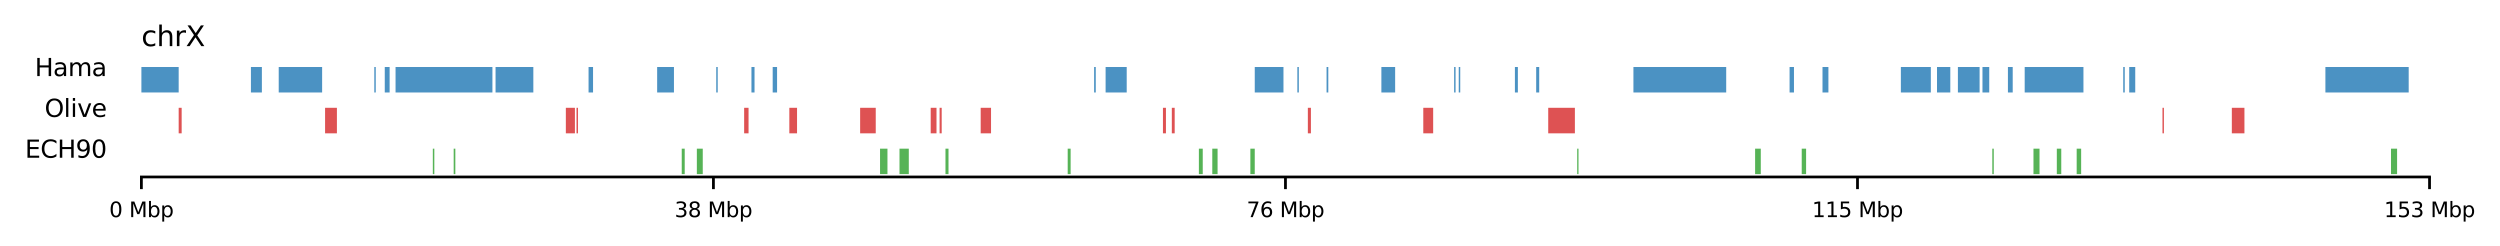 <?xml version="1.0" encoding="utf-8" standalone="no"?>
<!DOCTYPE svg PUBLIC "-//W3C//DTD SVG 1.1//EN"
  "http://www.w3.org/Graphics/SVG/1.1/DTD/svg11.dtd">
<svg xmlns:xlink="http://www.w3.org/1999/xlink" width="719.345pt" height="70.926pt" viewBox="0 0 719.345 70.926" xmlns="http://www.w3.org/2000/svg" version="1.1">
 <defs>
  <style type="text/css">*{stroke-linejoin: round; stroke-linecap: butt}</style>
 </defs>
 <g id="figure_1">
  <g id="patch_1">
   <path d="M 0 70.926 
L 719.345 70.926 
L 719.345 0 
L 0 0 
z
" style="fill: #ffffff"/>
  </g>
  <g id="axes_1">
   <g id="patch_2">
    <path d="M 40.683 39.172 
L 699.068 39.172 
L 699.068 31.025 
L 40.683 31.025 
z
" style="fill: #ffffff"/>
   </g>
   <g id="patch_3">
    <path d="M 51.413 38.357 
L 52.272 38.357 
L 52.272 31.025 
L 51.413 31.025 
z
" clip-path="url(#p00c0604538)" style="fill: #d62728; opacity: 0.8"/>
   </g>
   <g id="patch_4">
    <path d="M 93.536 38.357 
L 96.942 38.357 
L 96.942 31.025 
L 93.536 31.025 
z
" clip-path="url(#p00c0604538)" style="fill: #d62728; opacity: 0.8"/>
   </g>
   <g id="patch_5">
    <path d="M 162.815 38.357 
L 165.427 38.357 
L 165.427 31.025 
L 162.815 31.025 
z
" clip-path="url(#p00c0604538)" style="fill: #d62728; opacity: 0.8"/>
   </g>
   <g id="patch_6">
    <path d="M 165.884 38.357 
L 166.308 38.357 
L 166.308 31.025 
L 165.884 31.025 
z
" clip-path="url(#p00c0604538)" style="fill: #d62728; opacity: 0.8"/>
   </g>
   <g id="patch_7">
    <path d="M 214.118 38.357 
L 215.388 38.357 
L 215.388 31.025 
L 214.118 31.025 
z
" clip-path="url(#p00c0604538)" style="fill: #d62728; opacity: 0.8"/>
   </g>
   <g id="patch_8">
    <path d="M 227.12 38.357 
L 229.338 38.357 
L 229.338 31.025 
L 227.12 31.025 
z
" clip-path="url(#p00c0604538)" style="fill: #d62728; opacity: 0.8"/>
   </g>
   <g id="patch_9">
    <path d="M 247.493 38.357 
L 251.985 38.357 
L 251.985 31.025 
L 247.493 31.025 
z
" clip-path="url(#p00c0604538)" style="fill: #d62728; opacity: 0.8"/>
   </g>
   <g id="patch_10">
    <path d="M 267.796 38.357 
L 269.469 38.357 
L 269.469 31.025 
L 267.796 31.025 
z
" clip-path="url(#p00c0604538)" style="fill: #d62728; opacity: 0.8"/>
   </g>
   <g id="patch_11">
    <path d="M 270.357 38.357 
L 270.963 38.357 
L 270.963 31.025 
L 270.357 31.025 
z
" clip-path="url(#p00c0604538)" style="fill: #d62728; opacity: 0.8"/>
   </g>
   <g id="patch_12">
    <path d="M 282.18 38.357 
L 285.158 38.357 
L 285.158 31.025 
L 282.18 31.025 
z
" clip-path="url(#p00c0604538)" style="fill: #d62728; opacity: 0.8"/>
   </g>
   <g id="patch_13">
    <path d="M 334.626 38.357 
L 335.489 38.357 
L 335.489 31.025 
L 334.626 31.025 
z
" clip-path="url(#p00c0604538)" style="fill: #d62728; opacity: 0.8"/>
   </g>
   <g id="patch_14">
    <path d="M 337.178 38.357 
L 338.002 38.357 
L 338.002 31.025 
L 337.178 31.025 
z
" clip-path="url(#p00c0604538)" style="fill: #d62728; opacity: 0.8"/>
   </g>
   <g id="patch_15">
    <path d="M 376.317 38.357 
L 377.201 38.357 
L 377.201 31.025 
L 376.317 31.025 
z
" clip-path="url(#p00c0604538)" style="fill: #d62728; opacity: 0.8"/>
   </g>
   <g id="patch_16">
    <path d="M 409.533 38.357 
L 412.375 38.357 
L 412.375 31.025 
L 409.533 31.025 
z
" clip-path="url(#p00c0604538)" style="fill: #d62728; opacity: 0.8"/>
   </g>
   <g id="patch_17">
    <path d="M 445.481 38.357 
L 453.155 38.357 
L 453.155 31.025 
L 445.481 31.025 
z
" clip-path="url(#p00c0604538)" style="fill: #d62728; opacity: 0.8"/>
   </g>
   <g id="patch_18">
    <path d="M 622.228 38.357 
L 622.641 38.357 
L 622.641 31.025 
L 622.228 31.025 
z
" clip-path="url(#p00c0604538)" style="fill: #d62728; opacity: 0.8"/>
   </g>
   <g id="patch_19">
    <path d="M 642.182 38.357 
L 645.811 38.357 
L 645.811 31.025 
L 642.182 31.025 
z
" clip-path="url(#p00c0604538)" style="fill: #d62728; opacity: 0.8"/>
   </g>
   <g id="matplotlib.axis_1">
    <g id="text_1">
     <!-- Olive -->
     <g transform="translate(12.833 33.643) scale(0.07 -0.07)">
      <defs>
       <path id="DejaVuSans-4f" d="M 2522 4238 
Q 1834 4238 1429 3725 
Q 1025 3213 1025 2328 
Q 1025 1447 1429 934 
Q 1834 422 2522 422 
Q 3209 422 3611 934 
Q 4013 1447 4013 2328 
Q 4013 3213 3611 3725 
Q 3209 4238 2522 4238 
z
M 2522 4750 
Q 3503 4750 4090 4092 
Q 4678 3434 4678 2328 
Q 4678 1225 4090 567 
Q 3503 -91 2522 -91 
Q 1538 -91 948 565 
Q 359 1222 359 2328 
Q 359 3434 948 4092 
Q 1538 4750 2522 4750 
z
" transform="scale(0.016)"/>
       <path id="DejaVuSans-6c" d="M 603 4863 
L 1178 4863 
L 1178 0 
L 603 0 
L 603 4863 
z
" transform="scale(0.016)"/>
       <path id="DejaVuSans-69" d="M 603 3500 
L 1178 3500 
L 1178 0 
L 603 0 
L 603 3500 
z
M 603 4863 
L 1178 4863 
L 1178 4134 
L 603 4134 
L 603 4863 
z
" transform="scale(0.016)"/>
       <path id="DejaVuSans-76" d="M 191 3500 
L 800 3500 
L 1894 563 
L 2988 3500 
L 3597 3500 
L 2284 0 
L 1503 0 
L 191 3500 
z
" transform="scale(0.016)"/>
       <path id="DejaVuSans-65" d="M 3597 1894 
L 3597 1613 
L 953 1613 
Q 991 1019 1311 708 
Q 1631 397 2203 397 
Q 2534 397 2845 478 
Q 3156 559 3463 722 
L 3463 178 
Q 3153 47 2828 -22 
Q 2503 -91 2169 -91 
Q 1331 -91 842 396 
Q 353 884 353 1716 
Q 353 2575 817 3079 
Q 1281 3584 2069 3584 
Q 2775 3584 3186 3129 
Q 3597 2675 3597 1894 
z
M 3022 2063 
Q 3016 2534 2758 2815 
Q 2500 3097 2075 3097 
Q 1594 3097 1305 2825 
Q 1016 2553 972 2059 
L 3022 2063 
z
" transform="scale(0.016)"/>
      </defs>
      <use xlink:href="#DejaVuSans-4f"/>
      <use xlink:href="#DejaVuSans-6c" x="78.711"/>
      <use xlink:href="#DejaVuSans-69" x="106.494"/>
      <use xlink:href="#DejaVuSans-76" x="134.277"/>
      <use xlink:href="#DejaVuSans-65" x="193.457"/>
     </g>
    </g>
   </g>
  </g>
  <g id="axes_2">
   <g id="patch_20">
    <path d="M 40.683 27.425 
L 699.068 27.425 
L 699.068 19.279 
L 40.683 19.279 
z
" style="fill: #ffffff"/>
   </g>
   <g id="patch_21">
    <path d="M 40.683 26.611 
L 51.413 26.611 
L 51.413 19.279 
L 40.683 19.279 
z
" clip-path="url(#pdc4e460e05)" style="fill: #1f77b4; opacity: 0.8"/>
   </g>
   <g id="patch_22">
    <path d="M 72.199 26.611 
L 75.352 26.611 
L 75.352 19.279 
L 72.199 19.279 
z
" clip-path="url(#pdc4e460e05)" style="fill: #1f77b4; opacity: 0.8"/>
   </g>
   <g id="patch_23">
    <path d="M 80.198 26.611 
L 92.689 26.611 
L 92.689 19.279 
L 80.198 19.279 
z
" clip-path="url(#pdc4e460e05)" style="fill: #1f77b4; opacity: 0.8"/>
   </g>
   <g id="patch_24">
    <path d="M 107.699 26.611 
L 108.12 26.611 
L 108.12 19.279 
L 107.699 19.279 
z
" clip-path="url(#pdc4e460e05)" style="fill: #1f77b4; opacity: 0.8"/>
   </g>
   <g id="patch_25">
    <path d="M 110.711 26.611 
L 112.11 26.611 
L 112.11 19.279 
L 110.711 19.279 
z
" clip-path="url(#pdc4e460e05)" style="fill: #1f77b4; opacity: 0.8"/>
   </g>
   <g id="patch_26">
    <path d="M 113.816 26.611 
L 141.687 26.611 
L 141.687 19.279 
L 113.816 19.279 
z
" clip-path="url(#pdc4e460e05)" style="fill: #1f77b4; opacity: 0.8"/>
   </g>
   <g id="patch_27">
    <path d="M 142.589 26.611 
L 153.461 26.611 
L 153.461 19.279 
L 142.589 19.279 
z
" clip-path="url(#pdc4e460e05)" style="fill: #1f77b4; opacity: 0.8"/>
   </g>
   <g id="patch_28">
    <path d="M 169.351 26.611 
L 170.641 26.611 
L 170.641 19.279 
L 169.351 19.279 
z
" clip-path="url(#pdc4e460e05)" style="fill: #1f77b4; opacity: 0.8"/>
   </g>
   <g id="patch_29">
    <path d="M 189.087 26.611 
L 193.922 26.611 
L 193.922 19.279 
L 189.087 19.279 
z
" clip-path="url(#pdc4e460e05)" style="fill: #1f77b4; opacity: 0.8"/>
   </g>
   <g id="patch_30">
    <path d="M 206.089 26.611 
L 206.516 26.611 
L 206.516 19.279 
L 206.089 19.279 
z
" clip-path="url(#pdc4e460e05)" style="fill: #1f77b4; opacity: 0.8"/>
   </g>
   <g id="patch_31">
    <path d="M 216.221 26.611 
L 217.106 26.611 
L 217.106 19.279 
L 216.221 19.279 
z
" clip-path="url(#pdc4e460e05)" style="fill: #1f77b4; opacity: 0.8"/>
   </g>
   <g id="patch_32">
    <path d="M 222.332 26.611 
L 223.594 26.611 
L 223.594 19.279 
L 222.332 19.279 
z
" clip-path="url(#pdc4e460e05)" style="fill: #1f77b4; opacity: 0.8"/>
   </g>
   <g id="patch_33">
    <path d="M 314.818 26.611 
L 315.296 26.611 
L 315.296 19.279 
L 314.818 19.279 
z
" clip-path="url(#pdc4e460e05)" style="fill: #1f77b4; opacity: 0.8"/>
   </g>
   <g id="patch_34">
    <path d="M 318.125 26.611 
L 324.196 26.611 
L 324.196 19.279 
L 318.125 19.279 
z
" clip-path="url(#pdc4e460e05)" style="fill: #1f77b4; opacity: 0.8"/>
   </g>
   <g id="patch_35">
    <path d="M 361.04 26.611 
L 369.303 26.611 
L 369.303 19.279 
L 361.04 19.279 
z
" clip-path="url(#pdc4e460e05)" style="fill: #1f77b4; opacity: 0.8"/>
   </g>
   <g id="patch_36">
    <path d="M 373.297 26.611 
L 373.724 26.611 
L 373.724 19.279 
L 373.297 19.279 
z
" clip-path="url(#pdc4e460e05)" style="fill: #1f77b4; opacity: 0.8"/>
   </g>
   <g id="patch_37">
    <path d="M 381.704 26.611 
L 382.202 26.611 
L 382.202 19.279 
L 381.704 19.279 
z
" clip-path="url(#pdc4e460e05)" style="fill: #1f77b4; opacity: 0.8"/>
   </g>
   <g id="patch_38">
    <path d="M 397.475 26.611 
L 401.437 26.611 
L 401.437 19.279 
L 397.475 19.279 
z
" clip-path="url(#pdc4e460e05)" style="fill: #1f77b4; opacity: 0.8"/>
   </g>
   <g id="patch_39">
    <path d="M 418.404 26.611 
L 418.823 26.611 
L 418.823 19.279 
L 418.404 19.279 
z
" clip-path="url(#pdc4e460e05)" style="fill: #1f77b4; opacity: 0.8"/>
   </g>
   <g id="patch_40">
    <path d="M 419.736 26.611 
L 420.167 26.611 
L 420.167 19.279 
L 419.736 19.279 
z
" clip-path="url(#pdc4e460e05)" style="fill: #1f77b4; opacity: 0.8"/>
   </g>
   <g id="patch_41">
    <path d="M 435.898 26.611 
L 436.748 26.611 
L 436.748 19.279 
L 435.898 19.279 
z
" clip-path="url(#pdc4e460e05)" style="fill: #1f77b4; opacity: 0.8"/>
   </g>
   <g id="patch_42">
    <path d="M 442.017 26.611 
L 442.889 26.611 
L 442.889 19.279 
L 442.017 19.279 
z
" clip-path="url(#pdc4e460e05)" style="fill: #1f77b4; opacity: 0.8"/>
   </g>
   <g id="patch_43">
    <path d="M 470 26.611 
L 496.695 26.611 
L 496.695 19.279 
L 470 19.279 
z
" clip-path="url(#pdc4e460e05)" style="fill: #1f77b4; opacity: 0.8"/>
   </g>
   <g id="patch_44">
    <path d="M 514.928 26.611 
L 516.193 26.611 
L 516.193 19.279 
L 514.928 19.279 
z
" clip-path="url(#pdc4e460e05)" style="fill: #1f77b4; opacity: 0.8"/>
   </g>
   <g id="patch_45">
    <path d="M 524.403 26.611 
L 526.103 26.611 
L 526.103 19.279 
L 524.403 19.279 
z
" clip-path="url(#pdc4e460e05)" style="fill: #1f77b4; opacity: 0.8"/>
   </g>
   <g id="patch_46">
    <path d="M 546.951 26.611 
L 555.573 26.611 
L 555.573 19.279 
L 546.951 19.279 
z
" clip-path="url(#pdc4e460e05)" style="fill: #1f77b4; opacity: 0.8"/>
   </g>
   <g id="patch_47">
    <path d="M 563.362 26.611 
L 569.605 26.611 
L 569.605 19.279 
L 563.362 19.279 
z
" clip-path="url(#pdc4e460e05)" style="fill: #1f77b4; opacity: 0.8"/>
   </g>
   <g id="patch_48">
    <path d="M 570.433 26.611 
L 572.378 26.611 
L 572.378 19.279 
L 570.433 19.279 
z
" clip-path="url(#pdc4e460e05)" style="fill: #1f77b4; opacity: 0.8"/>
   </g>
   <g id="patch_49">
    <path d="M 577.755 26.611 
L 579.132 26.611 
L 579.132 19.279 
L 577.755 19.279 
z
" clip-path="url(#pdc4e460e05)" style="fill: #1f77b4; opacity: 0.8"/>
   </g>
   <g id="patch_50">
    <path d="M 582.58 26.611 
L 599.486 26.611 
L 599.486 19.279 
L 582.58 19.279 
z
" clip-path="url(#pdc4e460e05)" style="fill: #1f77b4; opacity: 0.8"/>
   </g>
   <g id="patch_51">
    <path d="M 610.934 26.611 
L 611.373 26.611 
L 611.373 19.279 
L 610.934 19.279 
z
" clip-path="url(#pdc4e460e05)" style="fill: #1f77b4; opacity: 0.8"/>
   </g>
   <g id="patch_52">
    <path d="M 557.351 26.611 
L 561.177 26.611 
L 561.177 19.279 
L 557.351 19.279 
z
" clip-path="url(#pdc4e460e05)" style="fill: #1f77b4; opacity: 0.8"/>
   </g>
   <g id="patch_53">
    <path d="M 612.656 26.611 
L 614.391 26.611 
L 614.391 19.279 
L 612.656 19.279 
z
" clip-path="url(#pdc4e460e05)" style="fill: #1f77b4; opacity: 0.8"/>
   </g>
   <g id="patch_54">
    <path d="M 669.108 26.611 
L 693.072 26.611 
L 693.072 19.279 
L 669.108 19.279 
z
" clip-path="url(#pdc4e460e05)" style="fill: #1f77b4; opacity: 0.8"/>
   </g>
   <g id="matplotlib.axis_2">
    <g id="text_2">
     <!-- Hama -->
     <g transform="translate(10.021 21.896) scale(0.07 -0.07)">
      <defs>
       <path id="DejaVuSans-48" d="M 628 4666 
L 1259 4666 
L 1259 2753 
L 3553 2753 
L 3553 4666 
L 4184 4666 
L 4184 0 
L 3553 0 
L 3553 2222 
L 1259 2222 
L 1259 0 
L 628 0 
L 628 4666 
z
" transform="scale(0.016)"/>
       <path id="DejaVuSans-61" d="M 2194 1759 
Q 1497 1759 1228 1600 
Q 959 1441 959 1056 
Q 959 750 1161 570 
Q 1363 391 1709 391 
Q 2188 391 2477 730 
Q 2766 1069 2766 1631 
L 2766 1759 
L 2194 1759 
z
M 3341 1997 
L 3341 0 
L 2766 0 
L 2766 531 
Q 2569 213 2275 61 
Q 1981 -91 1556 -91 
Q 1019 -91 701 211 
Q 384 513 384 1019 
Q 384 1609 779 1909 
Q 1175 2209 1959 2209 
L 2766 2209 
L 2766 2266 
Q 2766 2663 2505 2880 
Q 2244 3097 1772 3097 
Q 1472 3097 1187 3025 
Q 903 2953 641 2809 
L 641 3341 
Q 956 3463 1253 3523 
Q 1550 3584 1831 3584 
Q 2591 3584 2966 3190 
Q 3341 2797 3341 1997 
z
" transform="scale(0.016)"/>
       <path id="DejaVuSans-6d" d="M 3328 2828 
Q 3544 3216 3844 3400 
Q 4144 3584 4550 3584 
Q 5097 3584 5394 3201 
Q 5691 2819 5691 2113 
L 5691 0 
L 5113 0 
L 5113 2094 
Q 5113 2597 4934 2840 
Q 4756 3084 4391 3084 
Q 3944 3084 3684 2787 
Q 3425 2491 3425 1978 
L 3425 0 
L 2847 0 
L 2847 2094 
Q 2847 2600 2669 2842 
Q 2491 3084 2119 3084 
Q 1678 3084 1418 2786 
Q 1159 2488 1159 1978 
L 1159 0 
L 581 0 
L 581 3500 
L 1159 3500 
L 1159 2956 
Q 1356 3278 1631 3431 
Q 1906 3584 2284 3584 
Q 2666 3584 2933 3390 
Q 3200 3197 3328 2828 
z
" transform="scale(0.016)"/>
      </defs>
      <use xlink:href="#DejaVuSans-48"/>
      <use xlink:href="#DejaVuSans-61" x="75.195"/>
      <use xlink:href="#DejaVuSans-6d" x="136.475"/>
      <use xlink:href="#DejaVuSans-61" x="233.887"/>
     </g>
    </g>
   </g>
   <g id="text_3">
    <!-- chrX -->
    <g transform="translate(40.683 13.279) scale(0.08 -0.08)">
     <defs>
      <path id="DejaVuSans-63" d="M 3122 3366 
L 3122 2828 
Q 2878 2963 2633 3030 
Q 2388 3097 2138 3097 
Q 1578 3097 1268 2742 
Q 959 2388 959 1747 
Q 959 1106 1268 751 
Q 1578 397 2138 397 
Q 2388 397 2633 464 
Q 2878 531 3122 666 
L 3122 134 
Q 2881 22 2623 -34 
Q 2366 -91 2075 -91 
Q 1284 -91 818 406 
Q 353 903 353 1747 
Q 353 2603 823 3093 
Q 1294 3584 2113 3584 
Q 2378 3584 2631 3529 
Q 2884 3475 3122 3366 
z
" transform="scale(0.016)"/>
      <path id="DejaVuSans-68" d="M 3513 2113 
L 3513 0 
L 2938 0 
L 2938 2094 
Q 2938 2591 2744 2837 
Q 2550 3084 2163 3084 
Q 1697 3084 1428 2787 
Q 1159 2491 1159 1978 
L 1159 0 
L 581 0 
L 581 4863 
L 1159 4863 
L 1159 2956 
Q 1366 3272 1645 3428 
Q 1925 3584 2291 3584 
Q 2894 3584 3203 3211 
Q 3513 2838 3513 2113 
z
" transform="scale(0.016)"/>
      <path id="DejaVuSans-72" d="M 2631 2963 
Q 2534 3019 2420 3045 
Q 2306 3072 2169 3072 
Q 1681 3072 1420 2755 
Q 1159 2438 1159 1844 
L 1159 0 
L 581 0 
L 581 3500 
L 1159 3500 
L 1159 2956 
Q 1341 3275 1631 3429 
Q 1922 3584 2338 3584 
Q 2397 3584 2469 3576 
Q 2541 3569 2628 3553 
L 2631 2963 
z
" transform="scale(0.016)"/>
      <path id="DejaVuSans-58" d="M 403 4666 
L 1081 4666 
L 2241 2931 
L 3406 4666 
L 4084 4666 
L 2584 2425 
L 4184 0 
L 3506 0 
L 2194 1984 
L 872 0 
L 191 0 
L 1856 2491 
L 403 4666 
z
" transform="scale(0.016)"/>
     </defs>
     <use xlink:href="#DejaVuSans-63"/>
     <use xlink:href="#DejaVuSans-68" x="54.98"/>
     <use xlink:href="#DejaVuSans-72" x="118.359"/>
     <use xlink:href="#DejaVuSans-58" x="159.473"/>
    </g>
   </g>
  </g>
  <g id="axes_3">
   <g id="patch_55">
    <path d="M 40.683 50.919 
L 699.068 50.919 
L 699.068 42.772 
L 40.683 42.772 
z
" style="fill: #ffffff"/>
   </g>
   <g id="patch_56">
    <path d="M 124.54 50.104 
L 124.97 50.104 
L 124.97 42.772 
L 124.54 42.772 
z
" clip-path="url(#pe12d42c5f4)" style="fill: #2ca02c; opacity: 0.8"/>
   </g>
   <g id="patch_57">
    <path d="M 130.542 50.104 
L 131.018 50.104 
L 131.018 42.772 
L 130.542 42.772 
z
" clip-path="url(#pe12d42c5f4)" style="fill: #2ca02c; opacity: 0.8"/>
   </g>
   <g id="patch_58">
    <path d="M 196.162 50.104 
L 197.019 50.104 
L 197.019 42.772 
L 196.162 42.772 
z
" clip-path="url(#pe12d42c5f4)" style="fill: #2ca02c; opacity: 0.8"/>
   </g>
   <g id="patch_59">
    <path d="M 200.509 50.104 
L 202.209 50.104 
L 202.209 42.772 
L 200.509 42.772 
z
" clip-path="url(#pe12d42c5f4)" style="fill: #2ca02c; opacity: 0.8"/>
   </g>
   <g id="patch_60">
    <path d="M 253.221 50.104 
L 255.356 50.104 
L 255.356 42.772 
L 253.221 42.772 
z
" clip-path="url(#pe12d42c5f4)" style="fill: #2ca02c; opacity: 0.8"/>
   </g>
   <g id="patch_61">
    <path d="M 258.821 50.104 
L 261.496 50.104 
L 261.496 42.772 
L 258.821 42.772 
z
" clip-path="url(#pe12d42c5f4)" style="fill: #2ca02c; opacity: 0.8"/>
   </g>
   <g id="patch_62">
    <path d="M 272.048 50.104 
L 272.923 50.104 
L 272.923 42.772 
L 272.048 42.772 
z
" clip-path="url(#pe12d42c5f4)" style="fill: #2ca02c; opacity: 0.8"/>
   </g>
   <g id="patch_63">
    <path d="M 307.217 50.104 
L 308.062 50.104 
L 308.062 42.772 
L 307.217 42.772 
z
" clip-path="url(#pe12d42c5f4)" style="fill: #2ca02c; opacity: 0.8"/>
   </g>
   <g id="patch_64">
    <path d="M 344.961 50.104 
L 346.076 50.104 
L 346.076 42.772 
L 344.961 42.772 
z
" clip-path="url(#pe12d42c5f4)" style="fill: #2ca02c; opacity: 0.8"/>
   </g>
   <g id="patch_65">
    <path d="M 348.819 50.104 
L 350.345 50.104 
L 350.345 42.772 
L 348.819 42.772 
z
" clip-path="url(#pe12d42c5f4)" style="fill: #2ca02c; opacity: 0.8"/>
   </g>
   <g id="patch_66">
    <path d="M 359.776 50.104 
L 361.039 50.104 
L 361.039 42.772 
L 359.776 42.772 
z
" clip-path="url(#pe12d42c5f4)" style="fill: #2ca02c; opacity: 0.8"/>
   </g>
   <g id="patch_67">
    <path d="M 453.817 50.104 
L 454.197 50.104 
L 454.197 42.772 
L 453.817 42.772 
z
" clip-path="url(#pe12d42c5f4)" style="fill: #2ca02c; opacity: 0.8"/>
   </g>
   <g id="patch_68">
    <path d="M 505.011 50.104 
L 506.648 50.104 
L 506.648 42.772 
L 505.011 42.772 
z
" clip-path="url(#pe12d42c5f4)" style="fill: #2ca02c; opacity: 0.8"/>
   </g>
   <g id="patch_69">
    <path d="M 518.424 50.104 
L 519.684 50.104 
L 519.684 42.772 
L 518.424 42.772 
z
" clip-path="url(#pe12d42c5f4)" style="fill: #2ca02c; opacity: 0.8"/>
   </g>
   <g id="patch_70">
    <path d="M 573.259 50.104 
L 573.683 50.104 
L 573.683 42.772 
L 573.259 42.772 
z
" clip-path="url(#pe12d42c5f4)" style="fill: #2ca02c; opacity: 0.8"/>
   </g>
   <g id="patch_71">
    <path d="M 585.107 50.104 
L 586.847 50.104 
L 586.847 42.772 
L 585.107 42.772 
z
" clip-path="url(#pe12d42c5f4)" style="fill: #2ca02c; opacity: 0.8"/>
   </g>
   <g id="patch_72">
    <path d="M 591.825 50.104 
L 593.104 50.104 
L 593.104 42.772 
L 591.825 42.772 
z
" clip-path="url(#pe12d42c5f4)" style="fill: #2ca02c; opacity: 0.8"/>
   </g>
   <g id="patch_73">
    <path d="M 597.539 50.104 
L 598.824 50.104 
L 598.824 42.772 
L 597.539 42.772 
z
" clip-path="url(#pe12d42c5f4)" style="fill: #2ca02c; opacity: 0.8"/>
   </g>
   <g id="patch_74">
    <path d="M 687.98 50.104 
L 689.734 50.104 
L 689.734 42.772 
L 687.98 42.772 
z
" clip-path="url(#pe12d42c5f4)" style="fill: #2ca02c; opacity: 0.8"/>
   </g>
   <g id="matplotlib.axis_3">
    <g id="xtick_1">
     <g id="line2d_1">
      <defs>
       <path id="m774ac1c55b" d="M 0 0 
L 0 3.5 
" style="stroke: #000000; stroke-width: 0.8"/>
      </defs>
      <g>
       <use xlink:href="#m774ac1c55b" x="40.683" y="50.919" style="stroke: #000000; stroke-width: 0.8"/>
      </g>
     </g>
     <g id="text_4">
      <!-- 0 Mbp -->
      <g transform="translate(31.423 62.478) scale(0.06 -0.06)">
       <defs>
        <path id="DejaVuSans-30" d="M 2034 4250 
Q 1547 4250 1301 3770 
Q 1056 3291 1056 2328 
Q 1056 1369 1301 889 
Q 1547 409 2034 409 
Q 2525 409 2770 889 
Q 3016 1369 3016 2328 
Q 3016 3291 2770 3770 
Q 2525 4250 2034 4250 
z
M 2034 4750 
Q 2819 4750 3233 4129 
Q 3647 3509 3647 2328 
Q 3647 1150 3233 529 
Q 2819 -91 2034 -91 
Q 1250 -91 836 529 
Q 422 1150 422 2328 
Q 422 3509 836 4129 
Q 1250 4750 2034 4750 
z
" transform="scale(0.016)"/>
        <path id="DejaVuSans-20" transform="scale(0.016)"/>
        <path id="DejaVuSans-4d" d="M 628 4666 
L 1569 4666 
L 2759 1491 
L 3956 4666 
L 4897 4666 
L 4897 0 
L 4281 0 
L 4281 4097 
L 3078 897 
L 2444 897 
L 1241 4097 
L 1241 0 
L 628 0 
L 628 4666 
z
" transform="scale(0.016)"/>
        <path id="DejaVuSans-62" d="M 3116 1747 
Q 3116 2381 2855 2742 
Q 2594 3103 2138 3103 
Q 1681 3103 1420 2742 
Q 1159 2381 1159 1747 
Q 1159 1113 1420 752 
Q 1681 391 2138 391 
Q 2594 391 2855 752 
Q 3116 1113 3116 1747 
z
M 1159 2969 
Q 1341 3281 1617 3432 
Q 1894 3584 2278 3584 
Q 2916 3584 3314 3078 
Q 3713 2572 3713 1747 
Q 3713 922 3314 415 
Q 2916 -91 2278 -91 
Q 1894 -91 1617 61 
Q 1341 213 1159 525 
L 1159 0 
L 581 0 
L 581 4863 
L 1159 4863 
L 1159 2969 
z
" transform="scale(0.016)"/>
        <path id="DejaVuSans-70" d="M 1159 525 
L 1159 -1331 
L 581 -1331 
L 581 3500 
L 1159 3500 
L 1159 2969 
Q 1341 3281 1617 3432 
Q 1894 3584 2278 3584 
Q 2916 3584 3314 3078 
Q 3713 2572 3713 1747 
Q 3713 922 3314 415 
Q 2916 -91 2278 -91 
Q 1894 -91 1617 61 
Q 1341 213 1159 525 
z
M 3116 1747 
Q 3116 2381 2855 2742 
Q 2594 3103 2138 3103 
Q 1681 3103 1420 2742 
Q 1159 2381 1159 1747 
Q 1159 1113 1420 752 
Q 1681 391 2138 391 
Q 2594 391 2855 752 
Q 3116 1113 3116 1747 
z
" transform="scale(0.016)"/>
       </defs>
       <use xlink:href="#DejaVuSans-30"/>
       <use xlink:href="#DejaVuSans-20" x="63.623"/>
       <use xlink:href="#DejaVuSans-4d" x="95.41"/>
       <use xlink:href="#DejaVuSans-62" x="181.689"/>
       <use xlink:href="#DejaVuSans-70" x="245.166"/>
      </g>
     </g>
    </g>
    <g id="xtick_2">
     <g id="line2d_2">
      <g>
       <use xlink:href="#m774ac1c55b" x="205.279" y="50.919" style="stroke: #000000; stroke-width: 0.8"/>
      </g>
     </g>
     <g id="text_5">
      <!-- 38 Mbp -->
      <g transform="translate(194.111 62.478) scale(0.06 -0.06)">
       <defs>
        <path id="DejaVuSans-33" d="M 2597 2516 
Q 3050 2419 3304 2112 
Q 3559 1806 3559 1356 
Q 3559 666 3084 287 
Q 2609 -91 1734 -91 
Q 1441 -91 1130 -33 
Q 819 25 488 141 
L 488 750 
Q 750 597 1062 519 
Q 1375 441 1716 441 
Q 2309 441 2620 675 
Q 2931 909 2931 1356 
Q 2931 1769 2642 2001 
Q 2353 2234 1838 2234 
L 1294 2234 
L 1294 2753 
L 1863 2753 
Q 2328 2753 2575 2939 
Q 2822 3125 2822 3475 
Q 2822 3834 2567 4026 
Q 2313 4219 1838 4219 
Q 1578 4219 1281 4162 
Q 984 4106 628 3988 
L 628 4550 
Q 988 4650 1302 4700 
Q 1616 4750 1894 4750 
Q 2613 4750 3031 4423 
Q 3450 4097 3450 3541 
Q 3450 3153 3228 2886 
Q 3006 2619 2597 2516 
z
" transform="scale(0.016)"/>
        <path id="DejaVuSans-38" d="M 2034 2216 
Q 1584 2216 1326 1975 
Q 1069 1734 1069 1313 
Q 1069 891 1326 650 
Q 1584 409 2034 409 
Q 2484 409 2743 651 
Q 3003 894 3003 1313 
Q 3003 1734 2745 1975 
Q 2488 2216 2034 2216 
z
M 1403 2484 
Q 997 2584 770 2862 
Q 544 3141 544 3541 
Q 544 4100 942 4425 
Q 1341 4750 2034 4750 
Q 2731 4750 3128 4425 
Q 3525 4100 3525 3541 
Q 3525 3141 3298 2862 
Q 3072 2584 2669 2484 
Q 3125 2378 3379 2068 
Q 3634 1759 3634 1313 
Q 3634 634 3220 271 
Q 2806 -91 2034 -91 
Q 1263 -91 848 271 
Q 434 634 434 1313 
Q 434 1759 690 2068 
Q 947 2378 1403 2484 
z
M 1172 3481 
Q 1172 3119 1398 2916 
Q 1625 2713 2034 2713 
Q 2441 2713 2670 2916 
Q 2900 3119 2900 3481 
Q 2900 3844 2670 4047 
Q 2441 4250 2034 4250 
Q 1625 4250 1398 4047 
Q 1172 3844 1172 3481 
z
" transform="scale(0.016)"/>
       </defs>
       <use xlink:href="#DejaVuSans-33"/>
       <use xlink:href="#DejaVuSans-38" x="63.623"/>
       <use xlink:href="#DejaVuSans-20" x="127.246"/>
       <use xlink:href="#DejaVuSans-4d" x="159.033"/>
       <use xlink:href="#DejaVuSans-62" x="245.312"/>
       <use xlink:href="#DejaVuSans-70" x="308.789"/>
      </g>
     </g>
    </g>
    <g id="xtick_3">
     <g id="line2d_3">
      <g>
       <use xlink:href="#m774ac1c55b" x="369.875" y="50.919" style="stroke: #000000; stroke-width: 0.8"/>
      </g>
     </g>
     <g id="text_6">
      <!-- 76 Mbp -->
      <g transform="translate(358.707 62.478) scale(0.06 -0.06)">
       <defs>
        <path id="DejaVuSans-37" d="M 525 4666 
L 3525 4666 
L 3525 4397 
L 1831 0 
L 1172 0 
L 2766 4134 
L 525 4134 
L 525 4666 
z
" transform="scale(0.016)"/>
        <path id="DejaVuSans-36" d="M 2113 2584 
Q 1688 2584 1439 2293 
Q 1191 2003 1191 1497 
Q 1191 994 1439 701 
Q 1688 409 2113 409 
Q 2538 409 2786 701 
Q 3034 994 3034 1497 
Q 3034 2003 2786 2293 
Q 2538 2584 2113 2584 
z
M 3366 4563 
L 3366 3988 
Q 3128 4100 2886 4159 
Q 2644 4219 2406 4219 
Q 1781 4219 1451 3797 
Q 1122 3375 1075 2522 
Q 1259 2794 1537 2939 
Q 1816 3084 2150 3084 
Q 2853 3084 3261 2657 
Q 3669 2231 3669 1497 
Q 3669 778 3244 343 
Q 2819 -91 2113 -91 
Q 1303 -91 875 529 
Q 447 1150 447 2328 
Q 447 3434 972 4092 
Q 1497 4750 2381 4750 
Q 2619 4750 2861 4703 
Q 3103 4656 3366 4563 
z
" transform="scale(0.016)"/>
       </defs>
       <use xlink:href="#DejaVuSans-37"/>
       <use xlink:href="#DejaVuSans-36" x="63.623"/>
       <use xlink:href="#DejaVuSans-20" x="127.246"/>
       <use xlink:href="#DejaVuSans-4d" x="159.033"/>
       <use xlink:href="#DejaVuSans-62" x="245.312"/>
       <use xlink:href="#DejaVuSans-70" x="308.789"/>
      </g>
     </g>
    </g>
    <g id="xtick_4">
     <g id="line2d_4">
      <g>
       <use xlink:href="#m774ac1c55b" x="534.472" y="50.919" style="stroke: #000000; stroke-width: 0.8"/>
      </g>
     </g>
     <g id="text_7">
      <!-- 115 Mbp -->
      <g transform="translate(521.394 62.478) scale(0.06 -0.06)">
       <defs>
        <path id="DejaVuSans-31" d="M 794 531 
L 1825 531 
L 1825 4091 
L 703 3866 
L 703 4441 
L 1819 4666 
L 2450 4666 
L 2450 531 
L 3481 531 
L 3481 0 
L 794 0 
L 794 531 
z
" transform="scale(0.016)"/>
        <path id="DejaVuSans-35" d="M 691 4666 
L 3169 4666 
L 3169 4134 
L 1269 4134 
L 1269 2991 
Q 1406 3038 1543 3061 
Q 1681 3084 1819 3084 
Q 2600 3084 3056 2656 
Q 3513 2228 3513 1497 
Q 3513 744 3044 326 
Q 2575 -91 1722 -91 
Q 1428 -91 1123 -41 
Q 819 9 494 109 
L 494 744 
Q 775 591 1075 516 
Q 1375 441 1709 441 
Q 2250 441 2565 725 
Q 2881 1009 2881 1497 
Q 2881 1984 2565 2268 
Q 2250 2553 1709 2553 
Q 1456 2553 1204 2497 
Q 953 2441 691 2322 
L 691 4666 
z
" transform="scale(0.016)"/>
       </defs>
       <use xlink:href="#DejaVuSans-31"/>
       <use xlink:href="#DejaVuSans-31" x="63.623"/>
       <use xlink:href="#DejaVuSans-35" x="127.246"/>
       <use xlink:href="#DejaVuSans-20" x="190.869"/>
       <use xlink:href="#DejaVuSans-4d" x="222.656"/>
       <use xlink:href="#DejaVuSans-62" x="308.936"/>
       <use xlink:href="#DejaVuSans-70" x="372.412"/>
      </g>
     </g>
    </g>
    <g id="xtick_5">
     <g id="line2d_5">
      <g>
       <use xlink:href="#m774ac1c55b" x="699.068" y="50.919" style="stroke: #000000; stroke-width: 0.8"/>
      </g>
     </g>
     <g id="text_8">
      <!-- 153 Mbp -->
      <g transform="translate(685.991 62.478) scale(0.06 -0.06)">
       <use xlink:href="#DejaVuSans-31"/>
       <use xlink:href="#DejaVuSans-35" x="63.623"/>
       <use xlink:href="#DejaVuSans-33" x="127.246"/>
       <use xlink:href="#DejaVuSans-20" x="190.869"/>
       <use xlink:href="#DejaVuSans-4d" x="222.656"/>
       <use xlink:href="#DejaVuSans-62" x="308.936"/>
       <use xlink:href="#DejaVuSans-70" x="372.412"/>
      </g>
     </g>
    </g>
   </g>
   <g id="matplotlib.axis_4">
    <g id="text_9">
     <!-- ECH90 -->
     <g transform="translate(7.2 45.39) scale(0.07 -0.07)">
      <defs>
       <path id="DejaVuSans-45" d="M 628 4666 
L 3578 4666 
L 3578 4134 
L 1259 4134 
L 1259 2753 
L 3481 2753 
L 3481 2222 
L 1259 2222 
L 1259 531 
L 3634 531 
L 3634 0 
L 628 0 
L 628 4666 
z
" transform="scale(0.016)"/>
       <path id="DejaVuSans-43" d="M 4122 4306 
L 4122 3641 
Q 3803 3938 3442 4084 
Q 3081 4231 2675 4231 
Q 1875 4231 1450 3742 
Q 1025 3253 1025 2328 
Q 1025 1406 1450 917 
Q 1875 428 2675 428 
Q 3081 428 3442 575 
Q 3803 722 4122 1019 
L 4122 359 
Q 3791 134 3420 21 
Q 3050 -91 2638 -91 
Q 1578 -91 968 557 
Q 359 1206 359 2328 
Q 359 3453 968 4101 
Q 1578 4750 2638 4750 
Q 3056 4750 3426 4639 
Q 3797 4528 4122 4306 
z
" transform="scale(0.016)"/>
       <path id="DejaVuSans-39" d="M 703 97 
L 703 672 
Q 941 559 1184 500 
Q 1428 441 1663 441 
Q 2288 441 2617 861 
Q 2947 1281 2994 2138 
Q 2813 1869 2534 1725 
Q 2256 1581 1919 1581 
Q 1219 1581 811 2004 
Q 403 2428 403 3163 
Q 403 3881 828 4315 
Q 1253 4750 1959 4750 
Q 2769 4750 3195 4129 
Q 3622 3509 3622 2328 
Q 3622 1225 3098 567 
Q 2575 -91 1691 -91 
Q 1453 -91 1209 -44 
Q 966 3 703 97 
z
M 1959 2075 
Q 2384 2075 2632 2365 
Q 2881 2656 2881 3163 
Q 2881 3666 2632 3958 
Q 2384 4250 1959 4250 
Q 1534 4250 1286 3958 
Q 1038 3666 1038 3163 
Q 1038 2656 1286 2365 
Q 1534 2075 1959 2075 
z
" transform="scale(0.016)"/>
      </defs>
      <use xlink:href="#DejaVuSans-45"/>
      <use xlink:href="#DejaVuSans-43" x="63.184"/>
      <use xlink:href="#DejaVuSans-48" x="133.008"/>
      <use xlink:href="#DejaVuSans-39" x="208.203"/>
      <use xlink:href="#DejaVuSans-30" x="271.826"/>
     </g>
    </g>
   </g>
   <g id="patch_75">
    <path d="M 40.683 50.919 
L 699.068 50.919 
" style="fill: none; stroke: #000000; stroke-width: 0.8; stroke-linejoin: miter; stroke-linecap: square"/>
   </g>
  </g>
 </g>
 <defs>
  <clipPath id="p00c0604538">
   <rect x="40.683" y="31.025" width="658.385" height="8.147"/>
  </clipPath>
  <clipPath id="pdc4e460e05">
   <rect x="40.683" y="19.279" width="658.385" height="8.147"/>
  </clipPath>
  <clipPath id="pe12d42c5f4">
   <rect x="40.683" y="42.772" width="658.385" height="8.147"/>
  </clipPath>
 </defs>
</svg>
